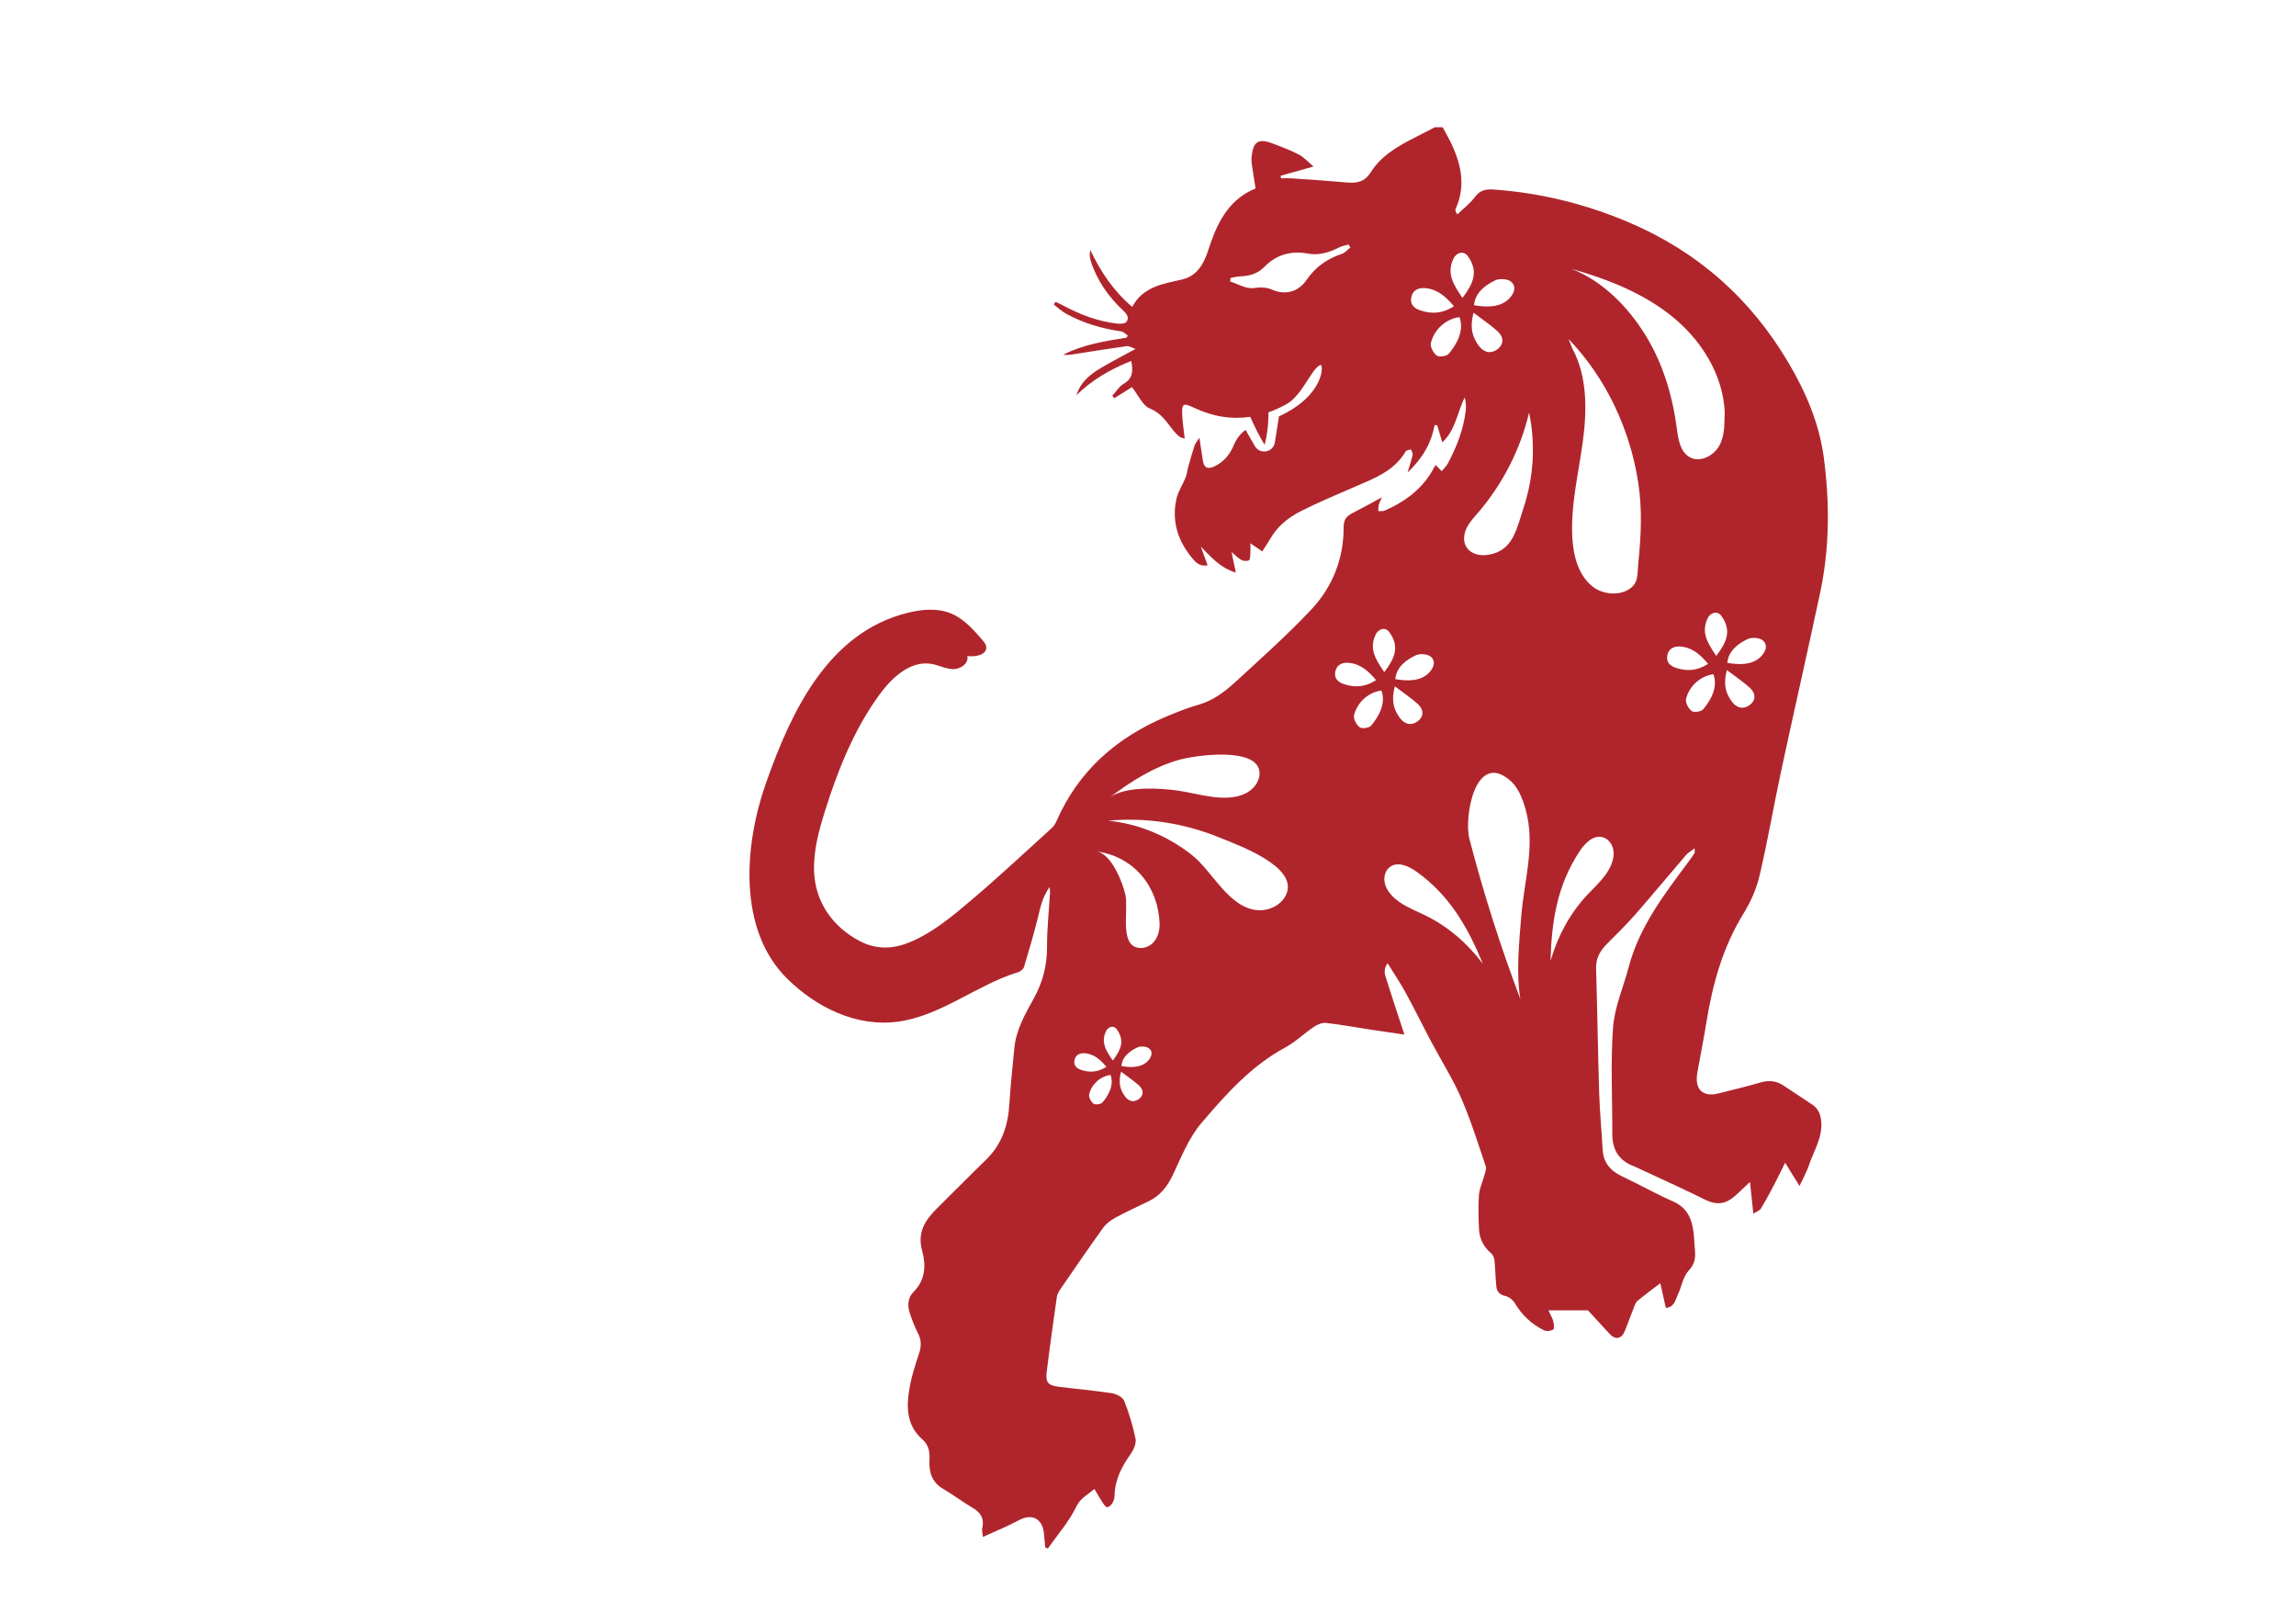 <?xml version="1.0" encoding="utf-8"?>
<!-- Generator: Adobe Illustrator 24.1.0, SVG Export Plug-In . SVG Version: 6.00 Build 0)  -->
<svg version="1.1" id="Tiger" xmlns="http://www.w3.org/2000/svg" xmlns:xlink="http://www.w3.org/1999/xlink" x="0px" y="0px"
	 viewBox="0 0 1190.55 841.89" style="enable-background:new 0 0 1190.55 841.89;" xml:space="preserve">
<style type="text/css">
	.st0{fill:#B0252C;}
</style>
<path class="st0" d="M582.93,726.28c-0.76-1.91-4.02-3.6-6.35-3.96c-9.22-1.43-18.54-2.2-27.8-3.39c-5.3-0.68-6.68-2.24-6.04-7.52
	c1.59-13.04,3.42-26.06,5.28-39.07c0.2-1.4,1.03-2.8,1.85-4c7.3-10.61,14.55-21.25,22.08-31.7c1.58-2.2,4.01-4.02,6.42-5.33
	c5.71-3.1,11.65-5.77,17.48-8.65c5.85-2.89,9.48-7.56,12.29-13.48c4.4-9.28,8.31-19.3,14.83-26.95
	c12.67-14.87,25.79-29.63,43.5-39.19c5.32-2.87,9.78-7.28,14.84-10.68c1.78-1.19,4.26-2.25,6.27-2.03
	c7.93,0.9,15.79,2.35,23.69,3.56c5.38,0.82,10.77,1.58,16.95,2.48c-3.22-9.85-6.22-18.82-9.06-27.84c-0.83-2.65-2.28-5.44,0.34-9.18
	c3.36,5.45,6.6,10.23,9.35,15.27c4.61,8.44,8.85,17.08,13.36,25.57c5.13,9.68,11.06,19,15.42,29.01c5,11.5,8.75,23.56,12.79,35.46
	c0.51,1.5-0.46,3.55-0.92,5.3c-0.85,3.22-2.39,6.37-2.62,9.62c-0.41,5.8-0.25,11.67,0.02,17.49c0.23,5.07,2.32,9.35,6.33,12.7
	c0.95,0.79,1.58,2.36,1.71,3.64c0.46,4.57,0.48,9.19,0.98,13.76c0.29,2.63,1.9,4.11,4.76,4.76c1.78,0.41,3.76,1.97,4.72,3.57
	c3.75,6.25,8.77,11.05,15.24,14.2c1.28,0.63,3.52,0.34,4.77-0.43c0.65-0.4,0.39-2.82,0.04-4.2c-0.42-1.66-1.38-3.18-2.56-5.74
	c7.16,0,13.73,0,20.52,0c3.36,3.66,7.27,7.9,11.17,12.16c3.06,3.35,6.26,2.77,8-1.57c1.67-4.15,3.16-8.36,4.8-12.52
	c0.43-1.09,0.91-2.35,1.77-3.05c3.65-2.98,7.45-5.77,11.78-9.08c0.96,4.29,1.9,8.53,2.86,12.82c4.52-0.42,4.91-4.2,6.23-6.93
	c1.98-4.11,2.66-9.28,5.59-12.39c3.19-3.39,3.63-6.53,3.27-10.49c-0.26-2.84-0.32-5.69-0.62-8.52c-0.79-7.31-3.02-13.48-10.61-16.83
	c-9.02-3.98-17.64-8.86-26.57-13.07c-6.06-2.86-9.7-7.08-10.07-13.97c-0.52-9.74-1.49-19.47-1.79-29.22
	c-0.67-21.54-0.94-43.1-1.6-64.64c-0.16-5.41,2.21-9.24,5.77-12.81c4.97-5,10.02-9.94,14.66-15.23c8.84-10.1,17.4-20.45,26.14-30.63
	c1.06-1.24,2.6-2.07,4.53-3.57c0,1.69,0.15,2.17-0.02,2.44c-1.12,1.69-2.28,3.36-3.49,4.98c-12.47,16.75-25.19,33.33-30.65,54.07
	c-2.75,10.46-7.36,20.75-8.14,31.33c-1.35,18.34-0.33,36.85-0.4,55.28c-0.03,8.24,3.52,13.92,11.33,16.8
	c0.38,0.14,0.75,0.32,1.12,0.5c12,5.6,24.1,11.02,35.97,16.9c5.32,2.64,9.92,2.26,14.33-1.34c2.69-2.19,5.13-4.71,8.64-7.98
	c0.62,5.82,1.15,10.77,1.75,16.47c1.69-1.11,3.29-1.62,3.94-2.69c2.58-4.27,4.92-8.7,7.25-13.12c1.73-3.28,3.31-6.65,5.29-10.63
	c2.74,4.42,4.83,7.81,7.46,12.05c1.95-4.21,3.78-7.38,4.91-10.79c2.46-7.38,7.01-14.17,6.37-22.46c-0.29-3.73-1.47-6.84-4.71-8.97
	c-4.99-3.28-9.95-6.59-14.92-9.88c-3.75-2.48-7.66-2.81-12.02-1.52c-7.11,2.1-14.34,3.79-21.53,5.62
	c-7.91,2.01-12.72-1.65-11.05-10.89c1.59-8.79,3.31-17.55,4.74-26.36c3.24-19.8,8.54-38.79,19.25-56.11
	c3.71-5.99,6.67-12.81,8.28-19.66c4.21-17.92,7.29-36.09,11.16-54.09c6.62-30.84,13.67-61.59,20.22-92.44
	c4.93-23.17,5.01-46.59,1.91-70c-2.35-17.74-9.24-33.82-18.28-49.16c-19.66-33.37-47.17-57.7-82.81-72.86
	c-22.38-9.52-45.62-15.26-69.94-17.01c-4.68-0.34-7.37,0.44-10.11,4.13c-2.46,3.3-5.92,5.86-8.93,8.75
	c-0.94-1.47-1.16-2.22-0.91-2.75c5.28-11.44,3.14-22.47-1.86-33.3c-1.44-3.12-3.19-6.1-4.8-9.14c-1.36,0-2.71,0-4.07,0
	c-3.21,1.66-6.42,3.35-9.65,4.98c-9.03,4.56-17.98,9.54-23.49,18.24c-3.32,5.25-7.3,5.88-12.56,5.4
	c-9.41-0.84-18.85-1.45-28.28-2.11c-1.92-0.13-3.86-0.02-5.79-0.02c-0.06-0.45-0.13-0.9-0.19-1.34c5.31-1.49,10.62-2.98,17.05-4.78
	c-2.86-2.41-4.92-4.8-7.51-6.17c-4.17-2.21-8.66-3.83-13.07-5.56c-8.03-3.16-10.84-1.38-11.55,7.28c-0.11,1.33,0.04,2.71,0.24,4.04
	c0.56,3.86,1.2,7.7,1.85,11.78c-12.59,5.11-18.73,15.56-23.02,27.53c-1.01,2.8-1.83,5.68-3,8.41c-2.43,5.67-5.84,9.86-12.57,11.37
	c-9.66,2.17-19.96,3.78-25.36,14.1c-9.89-8.41-16.47-18.42-21.77-29.57c-0.37,2.03-0.33,3.87,0.2,5.55
	c3.19,10.22,9.18,18.69,16.91,25.93c1.92,1.8,3.22,3.65,1.69,5.82c-0.67,0.94-3.03,1.12-4.54,0.96c-10.39-1.12-19.93-4.86-29.05-9.8
	c-1.04-0.57-2.15-1.02-3.23-1.52c-0.29,0.47-0.59,0.94-0.88,1.41c2.16,1.62,4.16,3.53,6.5,4.82c8.89,4.87,18.48,7.64,28.49,9.1
	c1.2,0.17,2.24,1.39,3.36,2.13c-0.2,0.37-0.39,0.74-0.59,1.11c-11.28,1.8-22.56,3.58-32.89,8.84c1.84,0.28,3.56,0.03,5.28-0.23
	c9.23-1.43,18.44-2.92,27.69-4.21c1.18-0.16,2.5,0.76,4.55,1.44c-6.87,3.76-12.65,6.68-18.18,10.01
	c-5.51,3.32-10.46,7.31-12.45,13.97c8.15-8.03,17.77-13.5,28.39-17.74c0.99,5.02,0.96,9-3.92,11.83c-2.37,1.38-3.96,4.1-5.91,6.21
	c0.34,0.43,0.69,0.86,1.03,1.29c3.28-2.05,6.56-4.1,9.19-5.74c3.22,4.04,5.48,9.55,9.33,11.1c5.79,2.32,8.42,6.7,11.77,10.93
	c1.01,1.27,2.12,2.49,3.37,3.52c0.7,0.58,1.76,0.72,2.88,1.15c-0.49-4.44-1.11-8.3-1.3-12.18c-0.3-6.11,0.56-6.49,6.01-3.9
	c9.84,4.68,19.63,6.2,29.26,4.77c0.39,0.89,0.81,1.77,1.21,2.65c1.88,4.06,3.94,8.03,6.25,11.87c1.2-4.62,1.83-9.39,1.96-14.16
	c0.02-0.9,0.03-1.8,0.01-2.7c3.19-1.12,6.37-2.55,9.52-4.32c8.09-4.54,13.17-19,17.5-20.23c1.6-0.45,2.24,15.7-21.56,26.66
	l-2.12,13.48c-0.82,5.2-7.73,6.48-10.36,1.92l-4.83-8.38c-2.67,1.91-4.72,4.53-6.13,7.92c-2.03,4.87-5.25,8.79-10.23,11.06
	c-3.24,1.48-5.17,0.69-5.75-2.89c-0.59-3.63-1.11-7.26-1.84-12.08c-1.2,1.91-2.1,2.87-2.48,4.01c-1.22,3.72-2.27,7.49-3.33,11.25
	c-0.51,1.8-0.67,3.73-1.36,5.45c-1.47,3.67-3.83,7.1-4.69,10.88c-2.72,11.97,0.89,22.45,8.75,31.6c1.87,2.17,4.17,3.65,7.38,2.95
	c-1.24-3.38-2.39-6.52-3.54-9.66c5.31,5.36,9.99,10.98,18.18,13.47c-0.91-4.29-1.59-7.55-2.25-10.65c1.82,1.49,3.34,3.08,5.18,4.12
	c1.03,0.58,2.71,0.64,3.81,0.21c0.58-0.23,0.7-2,0.77-3.1c0.12-1.85,0.03-3.7,0.03-5.77c2.49,1.7,4.32,2.95,6.15,4.2
	c1.13-1.78,2.27-3.56,3.41-5.34c0.15-0.23,0.32-0.44,0.45-0.68c3.66-6.68,9.37-11.38,15.91-14.72c8.9-4.55,18.18-8.36,27.34-12.38
	c10.29-4.51,21.11-8.19,27.28-18.74c0.38-0.65,1.81-0.7,2.75-1.03c0.3,0.97,1.01,2.02,0.82,2.88c-0.59,2.72-1.51,5.37-2.62,9.14
	c7.67-7.31,12.29-15.09,14.01-24.61c0.46,0.03,0.91,0.06,1.37,0.09c0.84,2.82,1.69,5.63,2.64,8.83c7-6.39,7.7-15.56,11.63-23.25
	c0.59,2.33,0.82,4.55,0.55,6.71c-1.21,9.81-4.67,18.9-9.33,27.55c-0.79,1.46-2.09,2.64-3.16,3.95c-1.01-1.03-2.02-2.05-3.08-3.13
	c-0.31,0.45-0.67,0.86-0.92,1.33c-5.63,10.73-14.74,17.49-25.56,22.25c-0.96,0.42-2.22,0.17-3.34,0.23
	c0.09-1.12,0.05-2.28,0.32-3.36c0.26-1.06,0.84-2.05,1.58-3.76c-5.65,3.04-10.48,5.74-15.4,8.26c-3.01,1.54-4.47,3.4-4.45,7.18
	c0.07,16.45-5.8,31.09-16.89,42.86c-12.26,13.01-25.66,24.96-38.84,37.08c-5.66,5.2-11.73,9.96-19.48,12.14
	c-5.46,1.53-10.76,3.68-16.01,5.85c-26.24,10.87-46.29,28.3-57.79,54.76c-0.57,1.32-1.52,2.6-2.59,3.57
	c-13.47,12.19-26.73,24.63-40.57,36.39c-10.43,8.86-21.88,18.68-34.95,23.38c-8.11,2.91-16.27,2.58-23.87-1.44
	c-13.94-7.38-23.07-20.17-23.61-36.18c-0.36-10.59,2.47-21.01,5.63-31.12c6.68-21.34,15.13-42.41,28.3-60.47
	c6.49-8.9,16.12-17.76,26.97-15.89c3.8,0.65,7.36,2.62,11.21,2.7c3.85,0.08,8.26-3.03,7.35-6.78c4.2,0.57,10.34-0.61,9.8-4.82
	c-0.17-1.34-1.09-2.44-1.97-3.46c-4.61-5.36-9.46-10.89-15.96-13.67c-7.06-3.01-15.17-2.34-22.63-0.51
	c-41.65,10.24-60.77,51.72-73.76,88.67c-11.01,31.33-14.83,75.51,11.17,101.11c15.04,14.82,35.89,25.18,57.45,22.23
	c22.4-3.06,40.88-19.13,62.25-25.64c1.2-0.37,2.7-1.54,3.04-2.65c2.51-8.28,4.92-16.59,7.04-24.97c1.37-5.42,2.26-10.94,6.27-16.57
	c0.12,1.79,0.23,2.4,0.19,3.01c-0.55,9.32-1.6,18.64-1.54,27.95c0.06,9.67-2.24,18.45-6.86,26.81c-4.52,8.19-9.24,16.32-10.12,25.93
	c-0.87,9.44-1.97,18.87-2.52,28.34c-0.65,11.24-3.75,21.25-12.06,29.3c-8.36,8.12-16.52,16.45-24.84,24.62
	c-6.42,6.3-11.18,12.66-8.33,22.85c2.03,7.26,1.67,15.03-4.57,21.22c-2.88,2.85-3.16,6.9-1.92,10.71c1.16,3.59,2.49,7.18,4.23,10.51
	c1.85,3.53,1.89,6.78,0.65,10.51c-1.91,5.77-3.82,11.61-4.89,17.56c-1.77,9.86-1.86,19.69,6.58,27.08
	c3.66,3.21,3.88,7.07,3.68,11.37c-0.28,6.09,1.56,11.08,7.23,14.38c5.26,3.06,10.13,6.8,15.38,9.89c4.21,2.48,5.88,5.68,4.76,10.47
	c-0.27,1.14,0.16,2.45,0.34,4.48c6.69-3.08,12.84-5.54,18.63-8.67c6.62-3.58,12.15-1.01,12.98,6.55c0.27,2.5,0.48,5.02,0.72,7.52
	c0.44,0.2,0.89,0.41,1.33,0.61c5.01-7.14,10.94-13.84,14.69-21.59c2.26-4.66,5.81-6.19,9.47-9.29c1.6,2.67,2.91,4.99,4.37,7.22
	c0.59,0.9,1.59,2.28,2.28,2.21c0.98-0.1,2.13-1.16,2.7-2.12c0.67-1.12,1.08-2.55,1.1-3.86c0.15-8.23,3.7-15.02,8.33-21.56
	c1.55-2.19,3.02-5.48,2.55-7.87C587.47,739.3,585.47,732.64,582.93,726.28z M869.15,346.28c-2.96-0.96-5.31-2.84-4.6-6.44
	c0.79-4.06,4.1-5.01,7.45-4.6c5.75,0.7,9.78,4.25,13.71,8.95C879.83,347.93,874.55,348.04,869.15,346.28z M883.11,367.77
	c-1.03,1.21-4.75,1.73-5.94,0.84c-1.67-1.24-3.35-4.41-2.9-6.23c1.64-6.66,7.27-11.86,14.19-12.83
	C891,356.47,886.86,363.37,883.11,367.77z M907.07,365.65c-3.43,2.4-6.87,1.25-9.28-2.21c-2.86-4.11-4.36-8.51-2.36-16.05
	c4.89,3.72,8.59,6.16,11.84,9.11C910.44,359.37,910.73,363.08,907.07,365.65z M906.23,331.32c2.12-1.02,6.2-0.74,7.86,0.71
	c2.98,2.6,1.23,6.2-1.22,8.58c-4.44,4.31-11.31,4.06-17.2,3.05C896.24,337.2,901.58,333.55,906.23,331.32z M889.94,340.04
	c-4.61-6.84-8.27-12.39-4.08-20.24c2.49-3.19,5.48-2.52,6.9-0.23C897.96,327.02,895.36,332.89,889.94,340.04z M868.85,165.57
	c15.38,13.11,26.4,32.53,25.47,52.72l-0.31-5.63c0.29,6.2,0.51,12.74-2.4,18.22c-2.91,5.48-10.12,9.19-15.51,6.11
	c-4.91-2.81-5.88-9.32-6.62-14.93c-2.25-17.13-7.35-34.07-16.51-48.72c-9.16-14.65-22.14-27.77-38.25-34.02
	C834.15,144.86,853.47,152.46,868.85,165.57z M849.49,250.32c2.16,14.16,1.44,27.76,0,41.91c-0.6,5.92,0.36,10.44-5.52,13.7
	c-5.43,3.01-13.19,2-18-1.71c-7.43-5.73-10.08-15.76-10.65-25.13c-1-16.65,3.08-33.11,5.35-49.63c2.27-16.52,2.53-34.21-5.4-48.88
	l-1.95-4.86C832.79,196.01,845.26,222.59,849.49,250.32z M819.09,441.32c2.73-4.12,7-8.48,11.8-7.31c2.71,0.66,4.77,3.1,5.48,5.81
	c0.71,2.7,0.24,5.61-0.78,8.21c-2.51,6.39-7.99,11.03-12.67,16.05c-9.05,9.7-15.25,21.44-18.93,34.13
	C804.54,477.64,807.45,458.88,819.09,441.32z M695.85,131.59c-7.62,2.55-13.61,6.67-18.36,13.54c-4.09,5.91-10.55,8.23-18.01,5
	c-3.05-1.32-6.17-1.21-9.7-0.78c-3.79,0.46-7.95-2.16-11.94-3.43c0.09-0.62,0.18-1.24,0.27-1.86c1.79-0.28,3.57-0.75,5.36-0.81
	c4.64-0.18,8.8-1.45,12.11-4.85c6.29-6.45,13.8-8.53,22.65-6.92c5.64,1.03,10.99-0.56,16.07-3.18c1.53-0.79,3.33-1.04,5-1.54
	c0.3,0.53,0.59,1.05,0.89,1.58C698.75,129.44,697.48,131.04,695.85,131.59z M710.96,376.21c-1.03,1.21-4.75,1.73-5.94,0.84
	c-1.67-1.24-3.35-4.41-2.9-6.23c1.64-6.66,7.27-11.86,14.19-12.83C718.84,364.91,714.7,371.8,710.96,376.21z M788.81,475.08
	c-1.1,13.51-2.69,29.55-0.46,42.87c-10.5-27.92-18.86-54.09-26.4-82.95c-2.92-11.16,2.88-45.59,20.81-30.62
	c3.36,2.8,5.45,6.84,6.95,10.94C797.2,435.73,790.47,454.57,788.81,475.08z M775.36,145.33c2.21-1.06,6.49-0.77,8.22,0.75
	c3.12,2.72,1.29,6.48-1.27,8.97c-4.64,4.5-11.82,4.25-17.98,3.19C764.92,151.48,770.5,147.67,775.36,145.33z M776.24,181.22
	c-3.58,2.51-7.18,1.31-9.7-2.31c-2.99-4.29-4.56-8.9-2.46-16.78c5.11,3.89,8.99,6.45,12.38,9.53
	C779.77,174.67,780.07,178.54,776.24,181.22z M731.78,154.24c0.83-4.25,4.28-5.24,7.79-4.81c6.02,0.74,10.23,4.44,14.34,9.36
	c-6.14,3.91-11.67,4.02-17.31,2.18C733.5,159.97,731.04,158.01,731.78,154.24z M751.19,183.45c-1.08,1.27-4.96,1.81-6.21,0.88
	c-1.75-1.3-3.5-4.61-3.03-6.51c1.71-6.97,7.61-12.41,14.84-13.42C759.44,171.63,755.11,178.84,751.19,183.45z M758.34,154.45
	c-4.82-7.15-8.65-12.95-4.27-21.17c2.6-3.33,5.73-2.64,7.22-0.24C766.71,140.84,764,146.97,758.34,154.45z M760.46,273.82
	c1.44-3,3.75-5.47,5.93-7.99c12.66-14.63,22.11-33.06,26.47-51.91c3.45,16.21,2.4,33.31-2.75,49.05
	c-2.74,8.36-4.43,16.39-9.91,20.99c-2.43,2.04-5.61,3.41-9.95,3.83c-3.83,0.37-8.09-1.04-10-4.38
	C758.59,280.53,759.02,276.82,760.46,273.82z M768.94,499.72c-7.96-10.55-17.93-19.31-29.85-25.14c-6.16-3.02-12.94-5.4-17.56-10.48
	c-1.88-2.07-3.36-4.61-3.66-7.39c-0.3-2.78,0.75-5.79,3.05-7.38c4.07-2.81,9.61-0.26,13.63,2.62
	C751.7,464.21,761.1,480.7,768.94,499.72z M723.27,355.82c4.89,3.72,8.59,6.16,11.84,9.11c3.17,2.88,3.46,6.58-0.2,9.15
	c-3.43,2.4-6.87,1.25-9.28-2.21C722.77,367.77,721.27,363.36,723.27,355.82z M734.07,339.76c2.12-1.02,6.2-0.74,7.86,0.71
	c2.98,2.6,1.23,6.2-1.22,8.58c-4.44,4.31-11.31,4.06-17.2,3.05C724.08,345.64,729.42,341.99,734.07,339.76z M713.71,328.23
	c2.49-3.19,5.48-2.52,6.9-0.23c5.19,7.46,2.59,13.33-2.82,20.47C713.17,341.64,709.52,336.09,713.71,328.23z M692.39,348.28
	c0.79-4.06,4.1-5.01,7.45-4.6c5.75,0.7,9.78,4.25,13.71,8.95c-5.87,3.74-11.16,3.85-16.56,2.09
	C694.03,353.75,691.68,351.88,692.39,348.28z M571.67,571.55c-0.81,0.95-3.71,1.35-4.65,0.66c-1.31-0.97-2.62-3.45-2.27-4.87
	c1.28-5.21,5.69-9.28,11.1-10.04C577.84,562.71,574.6,568.11,571.67,571.55z M577.01,549.85c-3.61-5.35-6.47-9.69-3.19-15.84
	c1.95-2.49,4.29-1.97,5.4-0.18C583.28,539.67,581.25,544.26,577.01,549.85z M590.41,569.89c-2.68,1.88-5.38,0.98-7.26-1.73
	c-2.24-3.21-3.41-6.66-1.84-12.55c3.83,2.91,6.72,4.82,9.26,7.13C593.05,564.98,593.27,567.89,590.41,569.89z M594.95,550.31
	c-3.47,3.37-8.85,3.18-13.46,2.39c0.44-5.06,4.62-7.91,8.26-9.66c1.66-0.8,4.85-0.58,6.15,0.56
	C598.24,545.63,596.87,548.45,594.95,550.31z M611.21,393.97c8.3-2.39,41.8-7.19,41.9,6.96c0.03,4.3-3.01,8.19-6.82,10.19
	c-10.35,5.46-24.63,0.35-35.4-1.22c-9.29-1.36-27.6-2.47-35.63,3.67C586.18,405.24,598.02,397.77,611.21,393.97z M632.26,434.18
	c9.73,3.98,40.36,14.86,34.92,28.99c-2.18,5.65-8.53,9.02-14.58,8.73c-15.27-0.74-23.73-20.14-34.6-28.67
	c-12.42-9.75-27.63-16.25-43.4-17.73C594.15,423.63,614.1,426.75,632.26,434.18z M601.28,478.68c0.14,3.76-0.91,7.73-3.62,10.34
	c-2.71,2.61-7.29,3.42-10.32,1.19c-5.84-4.29-2.29-19.39-3.77-26.22c-1.36-6.29-7.23-21.55-15.12-22.6
	C588.02,443.98,600.59,459.71,601.28,478.68z M557.14,549.7c0.62-3.18,3.21-3.92,5.83-3.6c4.5,0.55,7.65,3.32,10.73,7
	c-4.6,2.93-8.73,3.01-12.96,1.63C558.43,553.98,556.59,552.52,557.14,549.7z"/>
</svg>
